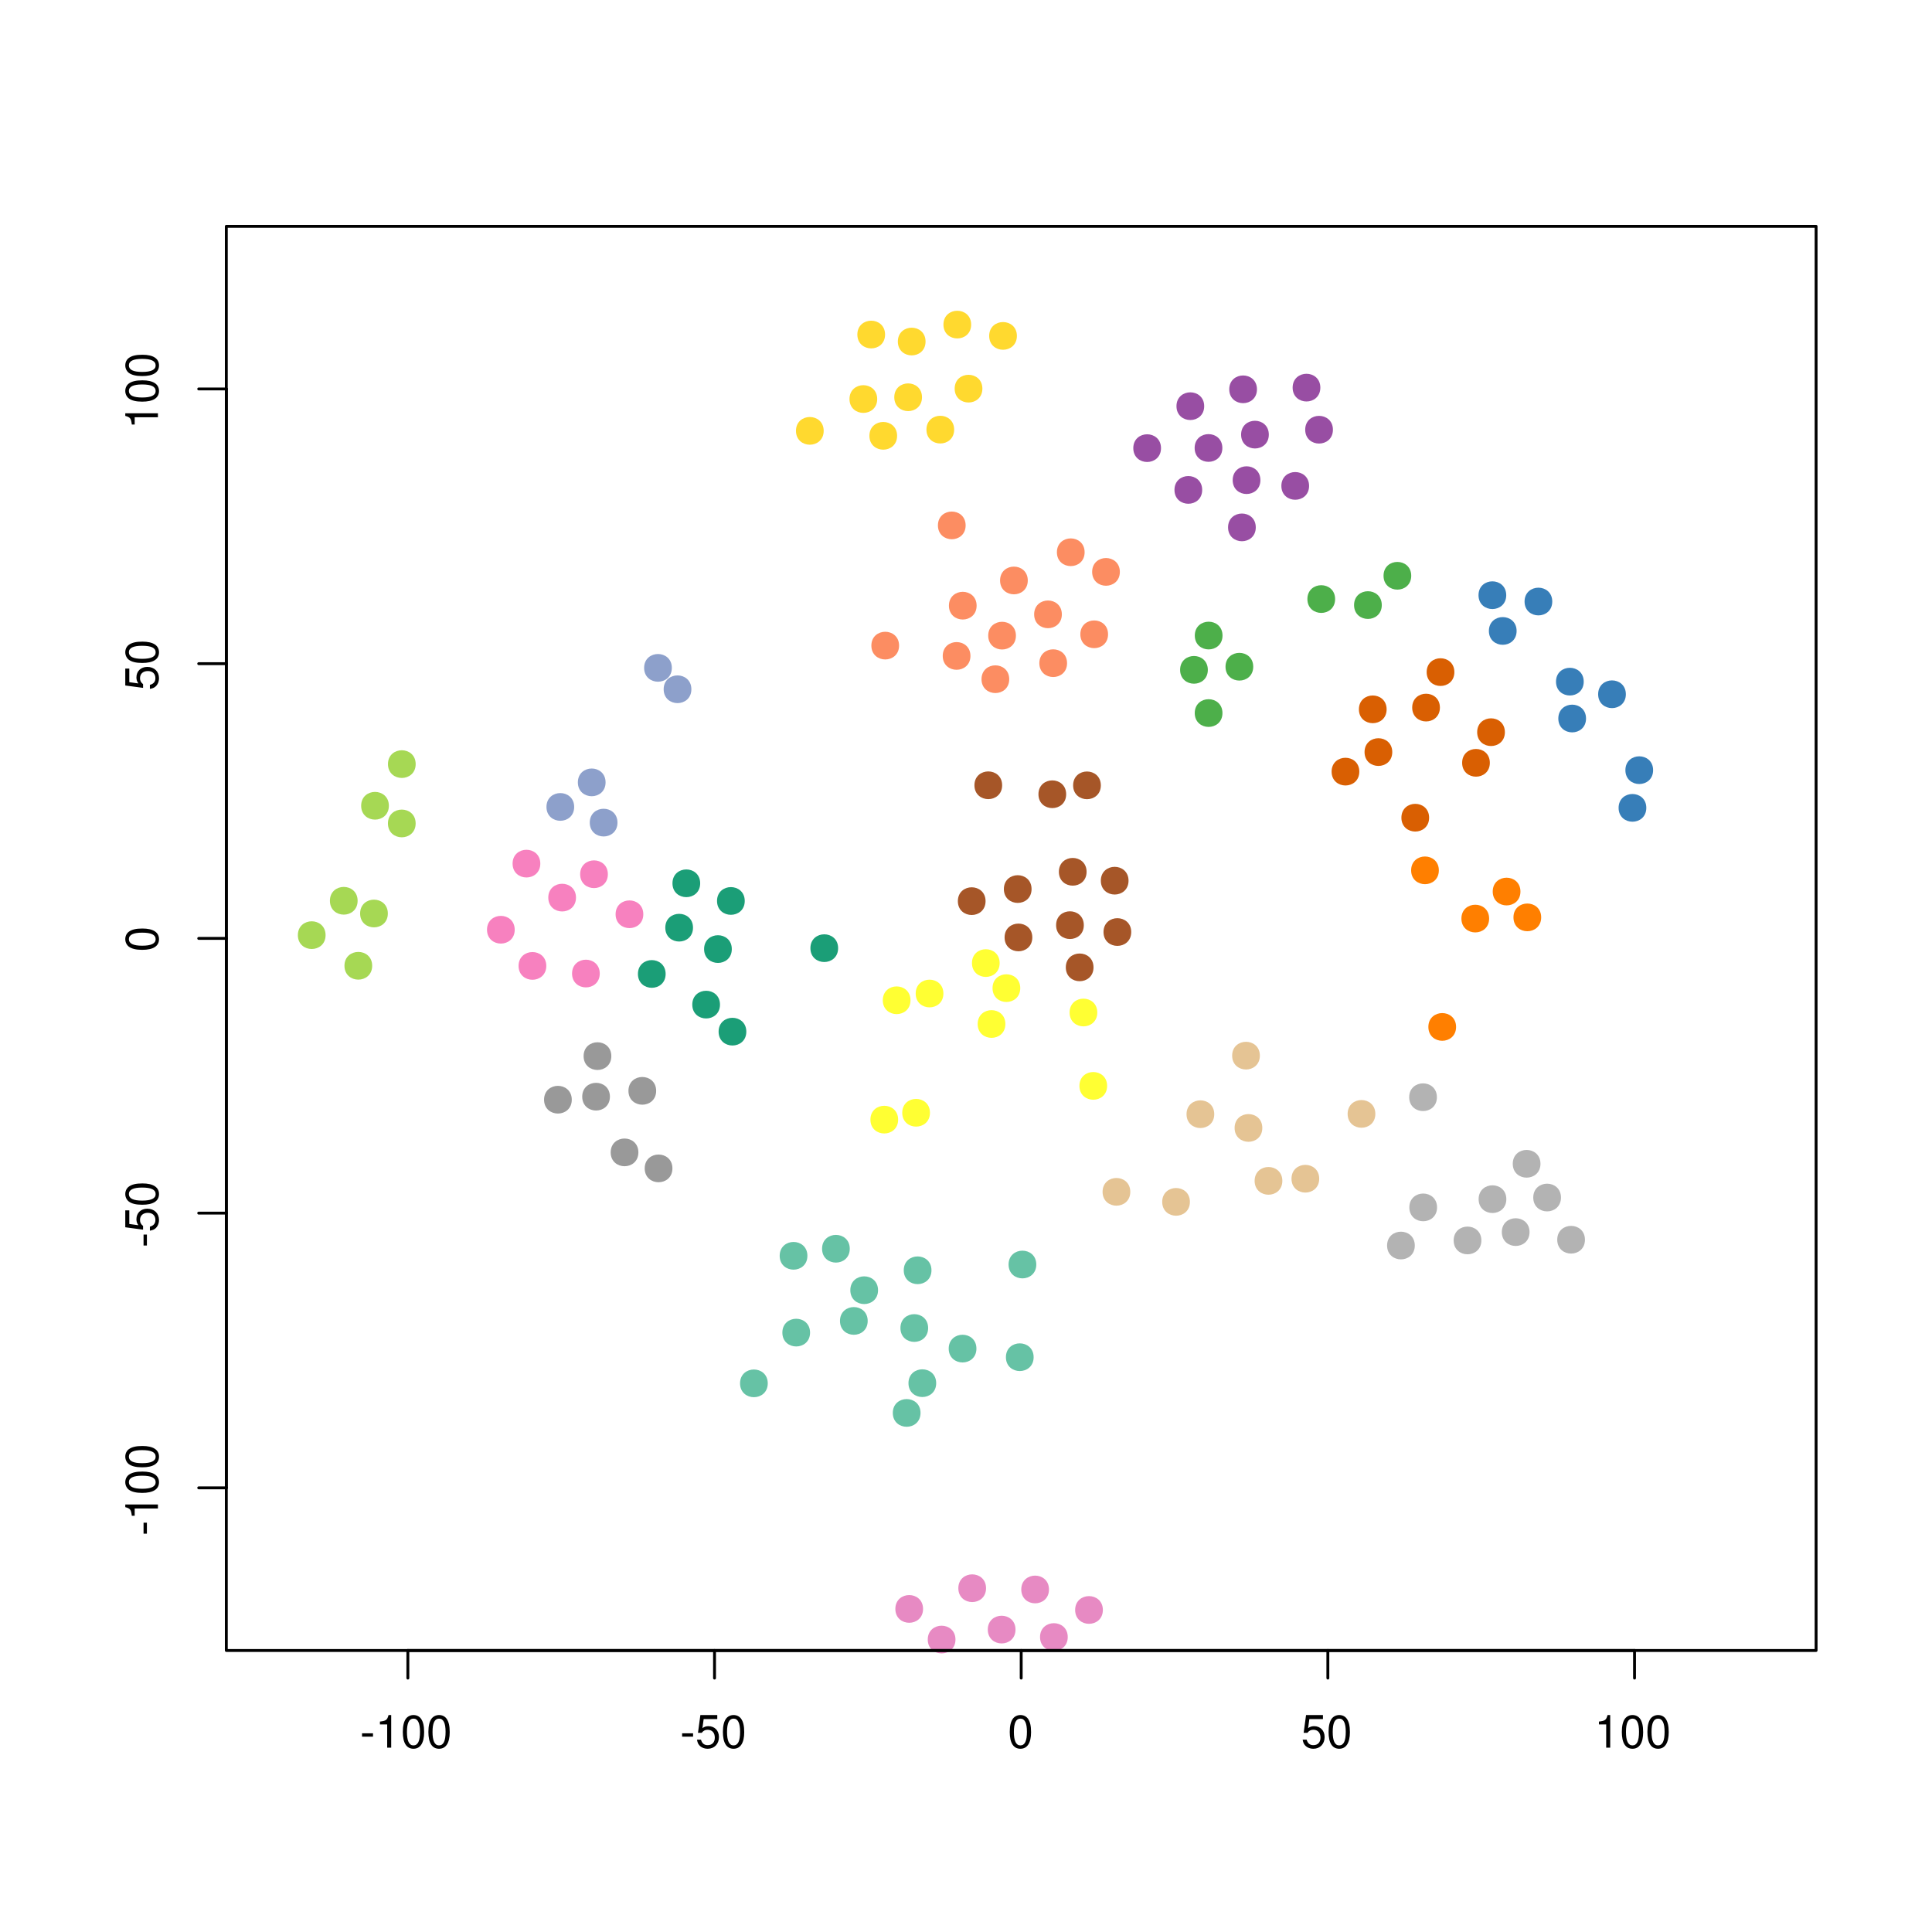 <?xml version="1.0" encoding="UTF-8"?>
<svg xmlns="http://www.w3.org/2000/svg" xmlns:xlink="http://www.w3.org/1999/xlink" width="504pt" height="504pt" viewBox="0 0 504 504" version="1.1">
<defs>
<g>
<symbol overflow="visible" id="glyph0-0">
<path style="stroke:none;" d=""/>
</symbol>
<symbol overflow="visible" id="glyph0-1">
<path style="stroke:none;" d="M 3.406 -3.75 L 0.547 -3.75 L 0.547 -2.875 L 3.406 -2.875 L 3.406 -3.75 Z M 3.406 -3.75 "/>
</symbol>
<symbol overflow="visible" id="glyph0-2">
<path style="stroke:none;" d="M 3.109 -6.062 L 3.109 0 L 4.156 0 L 4.156 -8.516 L 3.469 -8.516 C 3.094 -7.203 2.859 -7.016 1.219 -6.812 L 1.219 -6.062 L 3.109 -6.062 Z M 3.109 -6.062 "/>
</symbol>
<symbol overflow="visible" id="glyph0-3">
<path style="stroke:none;" d="M 3.297 -8.516 C 2.516 -8.516 1.781 -8.156 1.344 -7.578 C 0.797 -6.828 0.516 -5.688 0.516 -4.109 C 0.516 -1.25 1.469 0.281 3.297 0.281 C 5.094 0.281 6.078 -1.25 6.078 -4.047 C 6.078 -5.703 5.812 -6.797 5.25 -7.578 C 4.812 -8.172 4.109 -8.516 3.297 -8.516 Z M 3.297 -7.578 C 4.438 -7.578 5 -6.422 5 -4.141 C 5 -1.734 4.453 -0.594 3.281 -0.594 C 2.156 -0.594 1.594 -1.781 1.594 -4.109 C 1.594 -6.438 2.156 -7.578 3.297 -7.578 Z M 3.297 -7.578 "/>
</symbol>
<symbol overflow="visible" id="glyph0-4">
<path style="stroke:none;" d="M 5.719 -8.516 L 1.312 -8.516 L 0.688 -3.875 L 1.656 -3.875 C 2.141 -4.469 2.562 -4.672 3.219 -4.672 C 4.359 -4.672 5.078 -3.891 5.078 -2.625 C 5.078 -1.406 4.375 -0.656 3.219 -0.656 C 2.297 -0.656 1.734 -1.125 1.469 -2.094 L 0.422 -2.094 C 0.562 -1.391 0.688 -1.062 0.938 -0.75 C 1.422 -0.094 2.281 0.281 3.234 0.281 C 4.953 0.281 6.156 -0.969 6.156 -2.766 C 6.156 -4.453 5.047 -5.609 3.406 -5.609 C 2.812 -5.609 2.328 -5.453 1.844 -5.094 L 2.172 -7.469 L 5.719 -7.469 L 5.719 -8.516 Z M 5.719 -8.516 "/>
</symbol>
<symbol overflow="visible" id="glyph1-0">
<path style="stroke:none;" d=""/>
</symbol>
<symbol overflow="visible" id="glyph1-1">
<path style="stroke:none;" d="M -3.75 -3.406 L -3.75 -0.547 L -2.875 -0.547 L -2.875 -3.406 L -3.75 -3.406 Z M -3.75 -3.406 "/>
</symbol>
<symbol overflow="visible" id="glyph1-2">
<path style="stroke:none;" d="M -6.062 -3.109 L 0 -3.109 L 0 -4.156 L -8.516 -4.156 L -8.516 -3.469 C -7.203 -3.094 -7.016 -2.859 -6.812 -1.219 L -6.062 -1.219 L -6.062 -3.109 Z M -6.062 -3.109 "/>
</symbol>
<symbol overflow="visible" id="glyph1-3">
<path style="stroke:none;" d="M -8.516 -3.297 C -8.516 -2.516 -8.156 -1.781 -7.578 -1.344 C -6.828 -0.797 -5.688 -0.516 -4.109 -0.516 C -1.25 -0.516 0.281 -1.469 0.281 -3.297 C 0.281 -5.094 -1.25 -6.078 -4.047 -6.078 C -5.703 -6.078 -6.797 -5.812 -7.578 -5.25 C -8.172 -4.812 -8.516 -4.109 -8.516 -3.297 Z M -7.578 -3.297 C -7.578 -4.438 -6.422 -5 -4.141 -5 C -1.734 -5 -0.594 -4.453 -0.594 -3.281 C -0.594 -2.156 -1.781 -1.594 -4.109 -1.594 C -6.438 -1.594 -7.578 -2.156 -7.578 -3.297 Z M -7.578 -3.297 "/>
</symbol>
<symbol overflow="visible" id="glyph1-4">
<path style="stroke:none;" d="M -8.516 -5.719 L -8.516 -1.312 L -3.875 -0.688 L -3.875 -1.656 C -4.469 -2.141 -4.672 -2.562 -4.672 -3.219 C -4.672 -4.359 -3.891 -5.078 -2.625 -5.078 C -1.406 -5.078 -0.656 -4.375 -0.656 -3.219 C -0.656 -2.297 -1.125 -1.734 -2.094 -1.469 L -2.094 -0.422 C -1.391 -0.562 -1.062 -0.688 -0.75 -0.938 C -0.094 -1.422 0.281 -2.281 0.281 -3.234 C 0.281 -4.953 -0.969 -6.156 -2.766 -6.156 C -4.453 -6.156 -5.609 -5.047 -5.609 -3.406 C -5.609 -2.812 -5.453 -2.328 -5.094 -1.844 L -7.469 -2.172 L -7.469 -5.719 L -8.516 -5.719 Z M -8.516 -5.719 "/>
</symbol>
</g>
<clipPath id="clip1">
  <path d="M 59.039 59.039 L 474.758 59.039 L 474.758 431.559 L 59.039 431.559 Z M 59.039 59.039 "/>
</clipPath>
<clipPath id="clip2">
  <path d="M 0 0 L 505 0 L 505 505 L 0 505 Z M 0 0 "/>
</clipPath>
</defs>
<g id="surface0">
<rect x="0" y="0" width="504" height="504" style="fill:rgb(100%,100%,100%);fill-opacity:1;stroke:none;"/>
<g clip-path="url(#clip1)" clip-rule="nonzero">
<path style="fill-rule:nonzero;fill:rgb(30.196%,68.627%,29.02%);fill-opacity:1;stroke-width:0.75;stroke-linecap:round;stroke-linejoin:round;stroke:rgb(30.196%,68.627%,29.02%);stroke-opacity:1;stroke-miterlimit:10;" d="M 347.914 156.277 C 347.914 160.598 341.434 160.598 341.434 156.277 C 341.434 151.957 347.914 151.957 347.914 156.277 "/>
<path style="fill-rule:nonzero;fill:rgb(65.098%,33.725%,15.686%);fill-opacity:1;stroke-width:0.75;stroke-linecap:round;stroke-linejoin:round;stroke:rgb(65.098%,33.725%,15.686%);stroke-opacity:1;stroke-miterlimit:10;" d="M 283.082 227.426 C 283.082 231.746 276.602 231.746 276.602 227.426 C 276.602 223.105 283.082 223.105 283.082 227.426 "/>
<path style="fill-rule:nonzero;fill:rgb(85.098%,37.255%,0.784%);fill-opacity:1;stroke-width:0.75;stroke-linecap:round;stroke-linejoin:round;stroke:rgb(85.098%,37.255%,0.784%);stroke-opacity:1;stroke-miterlimit:10;" d="M 354.23 201.293 C 354.23 205.613 347.75 205.613 347.75 201.293 C 347.75 196.973 354.23 196.973 354.23 201.293 "/>
<path style="fill-rule:nonzero;fill:rgb(65.098%,33.725%,15.686%);fill-opacity:1;stroke-width:0.75;stroke-linecap:round;stroke-linejoin:round;stroke:rgb(65.098%,33.725%,15.686%);stroke-opacity:1;stroke-miterlimit:10;" d="M 282.359 241.348 C 282.359 245.668 275.879 245.668 275.879 241.348 C 275.879 237.027 282.359 237.027 282.359 241.348 "/>
<path style="fill-rule:nonzero;fill:rgb(85.098%,37.255%,0.784%);fill-opacity:1;stroke-width:0.75;stroke-linecap:round;stroke-linejoin:round;stroke:rgb(85.098%,37.255%,0.784%);stroke-opacity:1;stroke-miterlimit:10;" d="M 361.352 185.043 C 361.352 189.363 354.871 189.363 354.871 185.043 C 354.871 180.723 361.352 180.723 361.352 185.043 "/>
<path style="fill-rule:nonzero;fill:rgb(85.098%,37.255%,0.784%);fill-opacity:1;stroke-width:0.75;stroke-linecap:round;stroke-linejoin:round;stroke:rgb(85.098%,37.255%,0.784%);stroke-opacity:1;stroke-miterlimit:10;" d="M 392.203 191.004 C 392.203 195.324 385.723 195.324 385.723 191.004 C 385.723 186.684 392.203 186.684 392.203 191.004 "/>
<path style="fill-rule:nonzero;fill:rgb(21.569%,49.412%,72.157%);fill-opacity:1;stroke-width:0.75;stroke-linecap:round;stroke-linejoin:round;stroke:rgb(21.569%,49.412%,72.157%);stroke-opacity:1;stroke-miterlimit:10;" d="M 413.371 187.438 C 413.371 191.758 406.891 191.758 406.891 187.438 C 406.891 183.117 413.371 183.117 413.371 187.438 "/>
<path style="fill-rule:nonzero;fill:rgb(85.098%,37.255%,0.784%);fill-opacity:1;stroke-width:0.75;stroke-linecap:round;stroke-linejoin:round;stroke:rgb(85.098%,37.255%,0.784%);stroke-opacity:1;stroke-miterlimit:10;" d="M 388.281 198.996 C 388.281 203.316 381.801 203.316 381.801 198.996 C 381.801 194.676 388.281 194.676 388.281 198.996 "/>
<path style="fill-rule:nonzero;fill:rgb(21.569%,49.412%,72.157%);fill-opacity:1;stroke-width:0.75;stroke-linecap:round;stroke-linejoin:round;stroke:rgb(21.569%,49.412%,72.157%);stroke-opacity:1;stroke-miterlimit:10;" d="M 423.762 181.109 C 423.762 185.43 417.281 185.43 417.281 181.109 C 417.281 176.789 423.762 176.789 423.762 181.109 "/>
<path style="fill-rule:nonzero;fill:rgb(21.569%,49.412%,72.157%);fill-opacity:1;stroke-width:0.75;stroke-linecap:round;stroke-linejoin:round;stroke:rgb(21.569%,49.412%,72.157%);stroke-opacity:1;stroke-miterlimit:10;" d="M 412.77 177.82 C 412.77 182.141 406.289 182.141 406.289 177.82 C 406.289 173.5 412.77 173.5 412.77 177.82 "/>
<path style="fill-rule:nonzero;fill:rgb(10.588%,61.961%,46.667%);fill-opacity:1;stroke-width:0.75;stroke-linecap:round;stroke-linejoin:round;stroke:rgb(10.588%,61.961%,46.667%);stroke-opacity:1;stroke-miterlimit:10;" d="M 193.906 235.031 C 193.906 239.352 187.426 239.352 187.426 235.031 C 187.426 230.711 193.906 230.711 193.906 235.031 "/>
<path style="fill-rule:nonzero;fill:rgb(100%,85.098%,18.431%);fill-opacity:1;stroke-width:0.75;stroke-linecap:round;stroke-linejoin:round;stroke:rgb(100%,85.098%,18.431%);stroke-opacity:1;stroke-miterlimit:10;" d="M 248.535 112.078 C 248.535 116.398 242.055 116.398 242.055 112.078 C 242.055 107.758 248.535 107.758 248.535 112.078 "/>
<path style="fill-rule:nonzero;fill:rgb(96.863%,50.588%,74.902%);fill-opacity:1;stroke-width:0.75;stroke-linecap:round;stroke-linejoin:round;stroke:rgb(96.863%,50.588%,74.902%);stroke-opacity:1;stroke-miterlimit:10;" d="M 156.086 253.969 C 156.086 258.289 149.605 258.289 149.605 253.969 C 149.605 249.648 156.086 249.648 156.086 253.969 "/>
<path style="fill-rule:nonzero;fill:rgb(96.863%,50.588%,74.902%);fill-opacity:1;stroke-width:0.75;stroke-linecap:round;stroke-linejoin:round;stroke:rgb(96.863%,50.588%,74.902%);stroke-opacity:1;stroke-miterlimit:10;" d="M 167.445 238.504 C 167.445 242.824 160.965 242.824 160.965 238.504 C 160.965 234.184 167.445 234.184 167.445 238.504 "/>
<path style="fill-rule:nonzero;fill:rgb(100%,85.098%,18.431%);fill-opacity:1;stroke-width:0.75;stroke-linecap:round;stroke-linejoin:round;stroke:rgb(100%,85.098%,18.431%);stroke-opacity:1;stroke-miterlimit:10;" d="M 230.512 87.273 C 230.512 91.594 224.031 91.594 224.031 87.273 C 224.031 82.953 230.512 82.953 230.512 87.273 "/>
<path style="fill-rule:nonzero;fill:rgb(100%,85.098%,18.431%);fill-opacity:1;stroke-width:0.75;stroke-linecap:round;stroke-linejoin:round;stroke:rgb(100%,85.098%,18.431%);stroke-opacity:1;stroke-miterlimit:10;" d="M 228.461 104.098 C 228.461 108.418 221.98 108.418 221.98 104.098 C 221.98 99.777 228.461 99.777 228.461 104.098 "/>
<path style="fill-rule:nonzero;fill:rgb(98.824%,55.294%,38.431%);fill-opacity:1;stroke-width:0.75;stroke-linecap:round;stroke-linejoin:round;stroke:rgb(98.824%,55.294%,38.431%);stroke-opacity:1;stroke-miterlimit:10;" d="M 282.57 144.066 C 282.57 148.387 276.09 148.387 276.09 144.066 C 276.09 139.746 282.57 139.746 282.57 144.066 "/>
<path style="fill-rule:nonzero;fill:rgb(100%,85.098%,18.431%);fill-opacity:1;stroke-width:0.75;stroke-linecap:round;stroke-linejoin:round;stroke:rgb(100%,85.098%,18.431%);stroke-opacity:1;stroke-miterlimit:10;" d="M 233.652 113.691 C 233.652 118.012 227.176 118.012 227.176 113.691 C 227.176 109.371 233.652 109.371 233.652 113.691 "/>
<path style="fill-rule:nonzero;fill:rgb(10.588%,61.961%,46.667%);fill-opacity:1;stroke-width:0.75;stroke-linecap:round;stroke-linejoin:round;stroke:rgb(10.588%,61.961%,46.667%);stroke-opacity:1;stroke-miterlimit:10;" d="M 173.27 254.074 C 173.27 258.395 166.789 258.395 166.789 254.074 C 166.789 249.754 173.27 249.754 173.27 254.074 "/>
<path style="fill-rule:nonzero;fill:rgb(65.098%,33.725%,15.686%);fill-opacity:1;stroke-width:0.75;stroke-linecap:round;stroke-linejoin:round;stroke:rgb(65.098%,33.725%,15.686%);stroke-opacity:1;stroke-miterlimit:10;" d="M 284.891 252.355 C 284.891 256.676 278.41 256.676 278.41 252.355 C 278.41 248.035 284.891 248.035 284.891 252.355 "/>
<path style="fill-rule:nonzero;fill:rgb(100%,85.098%,18.431%);fill-opacity:1;stroke-width:0.75;stroke-linecap:round;stroke-linejoin:round;stroke:rgb(100%,85.098%,18.431%);stroke-opacity:1;stroke-miterlimit:10;" d="M 240.145 103.633 C 240.145 107.953 233.664 107.953 233.664 103.633 C 233.664 99.312 240.145 99.312 240.145 103.633 "/>
<path style="fill-rule:nonzero;fill:rgb(10.588%,61.961%,46.667%);fill-opacity:1;stroke-width:0.75;stroke-linecap:round;stroke-linejoin:round;stroke:rgb(10.588%,61.961%,46.667%);stroke-opacity:1;stroke-miterlimit:10;" d="M 218.266 247.348 C 218.266 251.668 211.785 251.668 211.785 247.348 C 211.785 243.027 218.266 243.027 218.266 247.348 "/>
<path style="fill-rule:nonzero;fill:rgb(100%,85.098%,18.431%);fill-opacity:1;stroke-width:0.75;stroke-linecap:round;stroke-linejoin:round;stroke:rgb(100%,85.098%,18.431%);stroke-opacity:1;stroke-miterlimit:10;" d="M 252.969 84.68 C 252.969 88.996 246.488 88.996 246.488 84.68 C 246.488 80.359 252.969 80.359 252.969 84.68 "/>
<path style="fill-rule:nonzero;fill:rgb(100%,85.098%,18.431%);fill-opacity:1;stroke-width:0.75;stroke-linecap:round;stroke-linejoin:round;stroke:rgb(100%,85.098%,18.431%);stroke-opacity:1;stroke-miterlimit:10;" d="M 255.898 101.387 C 255.898 105.707 249.418 105.707 249.418 101.387 C 249.418 97.07 255.898 97.07 255.898 101.387 "/>
<path style="fill-rule:nonzero;fill:rgb(85.098%,37.255%,0.784%);fill-opacity:1;stroke-width:0.75;stroke-linecap:round;stroke-linejoin:round;stroke:rgb(85.098%,37.255%,0.784%);stroke-opacity:1;stroke-miterlimit:10;" d="M 379.027 175.332 C 379.027 179.652 372.547 179.652 372.547 175.332 C 372.547 171.012 379.027 171.012 379.027 175.332 "/>
<path style="fill-rule:nonzero;fill:rgb(59.608%,30.588%,63.922%);fill-opacity:1;stroke-width:0.75;stroke-linecap:round;stroke-linejoin:round;stroke:rgb(59.608%,30.588%,63.922%);stroke-opacity:1;stroke-miterlimit:10;" d="M 313.238 127.801 C 313.238 132.121 306.758 132.121 306.758 127.801 C 306.758 123.48 313.238 123.48 313.238 127.801 "/>
<path style="fill-rule:nonzero;fill:rgb(85.098%,37.255%,0.784%);fill-opacity:1;stroke-width:0.75;stroke-linecap:round;stroke-linejoin:round;stroke:rgb(85.098%,37.255%,0.784%);stroke-opacity:1;stroke-miterlimit:10;" d="M 375.254 184.586 C 375.254 188.906 368.773 188.906 368.773 184.586 C 368.773 180.266 375.254 180.266 375.254 184.586 "/>
<path style="fill-rule:nonzero;fill:rgb(98.824%,55.294%,38.431%);fill-opacity:1;stroke-width:0.75;stroke-linecap:round;stroke-linejoin:round;stroke:rgb(98.824%,55.294%,38.431%);stroke-opacity:1;stroke-miterlimit:10;" d="M 254.395 158 C 254.395 162.32 247.918 162.32 247.918 158 C 247.918 153.68 254.395 153.68 254.395 158 "/>
<path style="fill-rule:nonzero;fill:rgb(98.824%,55.294%,38.431%);fill-opacity:1;stroke-width:0.75;stroke-linecap:round;stroke-linejoin:round;stroke:rgb(98.824%,55.294%,38.431%);stroke-opacity:1;stroke-miterlimit:10;" d="M 264.648 165.82 C 264.648 170.141 258.172 170.141 258.172 165.82 C 258.172 161.5 264.648 161.5 264.648 165.82 "/>
<path style="fill-rule:nonzero;fill:rgb(65.098%,33.725%,15.686%);fill-opacity:1;stroke-width:0.75;stroke-linecap:round;stroke-linejoin:round;stroke:rgb(65.098%,33.725%,15.686%);stroke-opacity:1;stroke-miterlimit:10;" d="M 277.754 207.195 C 277.754 211.516 271.273 211.516 271.273 207.195 C 271.273 202.875 277.754 202.875 277.754 207.195 "/>
<path style="fill-rule:nonzero;fill:rgb(100%,100%,20%);fill-opacity:1;stroke-width:0.75;stroke-linecap:round;stroke-linejoin:round;stroke:rgb(100%,100%,20%);stroke-opacity:1;stroke-miterlimit:10;" d="M 261.898 267.133 C 261.898 271.449 255.418 271.449 255.418 267.133 C 255.418 262.812 261.898 262.812 261.898 267.133 "/>
<path style="fill-rule:nonzero;fill:rgb(40%,76.078%,64.706%);fill-opacity:1;stroke-width:0.75;stroke-linecap:round;stroke-linejoin:round;stroke:rgb(40%,76.078%,64.706%);stroke-opacity:1;stroke-miterlimit:10;" d="M 225.98 344.59 C 225.98 348.91 219.5 348.91 219.5 344.59 C 219.5 340.27 225.98 340.27 225.98 344.59 "/>
<path style="fill-rule:nonzero;fill:rgb(10.588%,61.961%,46.667%);fill-opacity:1;stroke-width:0.75;stroke-linecap:round;stroke-linejoin:round;stroke:rgb(10.588%,61.961%,46.667%);stroke-opacity:1;stroke-miterlimit:10;" d="M 180.41 242.004 C 180.41 246.324 173.93 246.324 173.93 242.004 C 173.93 237.684 180.41 237.684 180.41 242.004 "/>
<path style="fill-rule:nonzero;fill:rgb(70.196%,70.196%,70.196%);fill-opacity:1;stroke-width:0.75;stroke-linecap:round;stroke-linejoin:round;stroke:rgb(70.196%,70.196%,70.196%);stroke-opacity:1;stroke-miterlimit:10;" d="M 368.703 324.922 C 368.703 329.242 362.223 329.242 362.223 324.922 C 362.223 320.602 368.703 320.602 368.703 324.922 "/>
<path style="fill-rule:nonzero;fill:rgb(98.824%,55.294%,38.431%);fill-opacity:1;stroke-width:0.75;stroke-linecap:round;stroke-linejoin:round;stroke:rgb(98.824%,55.294%,38.431%);stroke-opacity:1;stroke-miterlimit:10;" d="M 276.629 160.266 C 276.629 164.586 270.152 164.586 270.152 160.266 C 270.152 155.945 276.629 155.945 276.629 160.266 "/>
<path style="fill-rule:nonzero;fill:rgb(98.824%,55.294%,38.431%);fill-opacity:1;stroke-width:0.75;stroke-linecap:round;stroke-linejoin:round;stroke:rgb(98.824%,55.294%,38.431%);stroke-opacity:1;stroke-miterlimit:10;" d="M 251.531 137.062 C 251.531 141.379 245.051 141.379 245.051 137.062 C 245.051 132.742 251.531 132.742 251.531 137.062 "/>
<path style="fill-rule:nonzero;fill:rgb(85.098%,37.255%,0.784%);fill-opacity:1;stroke-width:0.75;stroke-linecap:round;stroke-linejoin:round;stroke:rgb(85.098%,37.255%,0.784%);stroke-opacity:1;stroke-miterlimit:10;" d="M 362.824 196.195 C 362.824 200.516 356.344 200.516 356.344 196.195 C 356.344 191.875 362.824 191.875 362.824 196.195 "/>
<path style="fill-rule:nonzero;fill:rgb(60%,60%,60%);fill-opacity:1;stroke-width:0.75;stroke-linecap:round;stroke-linejoin:round;stroke:rgb(60%,60%,60%);stroke-opacity:1;stroke-miterlimit:10;" d="M 166.16 300.621 C 166.16 304.941 159.684 304.941 159.684 300.621 C 159.684 296.301 166.16 296.301 166.16 300.621 "/>
<path style="fill-rule:nonzero;fill:rgb(10.588%,61.961%,46.667%);fill-opacity:1;stroke-width:0.75;stroke-linecap:round;stroke-linejoin:round;stroke:rgb(10.588%,61.961%,46.667%);stroke-opacity:1;stroke-miterlimit:10;" d="M 187.449 262.074 C 187.449 266.395 180.969 266.395 180.969 262.074 C 180.969 257.754 187.449 257.754 187.449 262.074 "/>
<path style="fill-rule:nonzero;fill:rgb(89.804%,76.863%,58.039%);fill-opacity:1;stroke-width:0.75;stroke-linecap:round;stroke-linejoin:round;stroke:rgb(89.804%,76.863%,58.039%);stroke-opacity:1;stroke-miterlimit:10;" d="M 328.922 294.246 C 328.922 298.566 322.445 298.566 322.445 294.246 C 322.445 289.926 328.922 289.926 328.922 294.246 "/>
<path style="fill-rule:nonzero;fill:rgb(10.588%,61.961%,46.667%);fill-opacity:1;stroke-width:0.75;stroke-linecap:round;stroke-linejoin:round;stroke:rgb(10.588%,61.961%,46.667%);stroke-opacity:1;stroke-miterlimit:10;" d="M 190.531 247.586 C 190.531 251.906 184.051 251.906 184.051 247.586 C 184.051 243.266 190.531 243.266 190.531 247.586 "/>
<path style="fill-rule:nonzero;fill:rgb(10.588%,61.961%,46.667%);fill-opacity:1;stroke-width:0.75;stroke-linecap:round;stroke-linejoin:round;stroke:rgb(10.588%,61.961%,46.667%);stroke-opacity:1;stroke-miterlimit:10;" d="M 182.281 230.426 C 182.281 234.746 175.801 234.746 175.801 230.426 C 175.801 226.105 182.281 226.105 182.281 230.426 "/>
<path style="fill-rule:nonzero;fill:rgb(100%,85.098%,18.431%);fill-opacity:1;stroke-width:0.75;stroke-linecap:round;stroke-linejoin:round;stroke:rgb(100%,85.098%,18.431%);stroke-opacity:1;stroke-miterlimit:10;" d="M 241.074 89.098 C 241.074 93.418 234.594 93.418 234.594 89.098 C 234.594 84.781 241.074 84.781 241.074 89.098 "/>
<path style="fill-rule:nonzero;fill:rgb(100%,85.098%,18.431%);fill-opacity:1;stroke-width:0.75;stroke-linecap:round;stroke-linejoin:round;stroke:rgb(100%,85.098%,18.431%);stroke-opacity:1;stroke-miterlimit:10;" d="M 264.902 87.629 C 264.902 91.949 258.422 91.949 258.422 87.629 C 258.422 83.309 264.902 83.309 264.902 87.629 "/>
<path style="fill-rule:nonzero;fill:rgb(21.569%,49.412%,72.157%);fill-opacity:1;stroke-width:0.75;stroke-linecap:round;stroke-linejoin:round;stroke:rgb(21.569%,49.412%,72.157%);stroke-opacity:1;stroke-miterlimit:10;" d="M 404.562 156.922 C 404.562 161.242 398.086 161.242 398.086 156.922 C 398.086 152.602 404.562 152.602 404.562 156.922 "/>
<path style="fill-rule:nonzero;fill:rgb(21.569%,49.412%,72.157%);fill-opacity:1;stroke-width:0.75;stroke-linecap:round;stroke-linejoin:round;stroke:rgb(21.569%,49.412%,72.157%);stroke-opacity:1;stroke-miterlimit:10;" d="M 392.555 155.27 C 392.555 159.59 386.074 159.59 386.074 155.27 C 386.074 150.949 392.555 150.949 392.555 155.27 "/>
<path style="fill-rule:nonzero;fill:rgb(21.569%,49.412%,72.157%);fill-opacity:1;stroke-width:0.75;stroke-linecap:round;stroke-linejoin:round;stroke:rgb(21.569%,49.412%,72.157%);stroke-opacity:1;stroke-miterlimit:10;" d="M 395.262 164.594 C 395.262 168.914 388.781 168.914 388.781 164.594 C 388.781 160.273 395.262 160.273 395.262 164.594 "/>
<path style="fill-rule:nonzero;fill:rgb(85.098%,37.255%,0.784%);fill-opacity:1;stroke-width:0.75;stroke-linecap:round;stroke-linejoin:round;stroke:rgb(85.098%,37.255%,0.784%);stroke-opacity:1;stroke-miterlimit:10;" d="M 372.438 213.312 C 372.438 217.633 365.957 217.633 365.957 213.312 C 365.957 208.992 372.438 208.992 372.438 213.312 "/>
<path style="fill-rule:nonzero;fill:rgb(100%,49.804%,0%);fill-opacity:1;stroke-width:0.75;stroke-linecap:round;stroke-linejoin:round;stroke:rgb(100%,49.804%,0%);stroke-opacity:1;stroke-miterlimit:10;" d="M 401.672 239.316 C 401.672 243.637 395.191 243.637 395.191 239.316 C 395.191 234.996 401.672 234.996 401.672 239.316 "/>
<path style="fill-rule:nonzero;fill:rgb(100%,49.804%,0%);fill-opacity:1;stroke-width:0.75;stroke-linecap:round;stroke-linejoin:round;stroke:rgb(100%,49.804%,0%);stroke-opacity:1;stroke-miterlimit:10;" d="M 396.262 232.578 C 396.262 236.898 389.781 236.898 389.781 232.578 C 389.781 228.258 396.262 228.258 396.262 232.578 "/>
<path style="fill-rule:nonzero;fill:rgb(100%,49.804%,0%);fill-opacity:1;stroke-width:0.75;stroke-linecap:round;stroke-linejoin:round;stroke:rgb(100%,49.804%,0%);stroke-opacity:1;stroke-miterlimit:10;" d="M 388.094 239.629 C 388.094 243.945 381.613 243.945 381.613 239.629 C 381.613 235.309 388.094 235.309 388.094 239.629 "/>
<path style="fill-rule:nonzero;fill:rgb(100%,49.804%,0%);fill-opacity:1;stroke-width:0.75;stroke-linecap:round;stroke-linejoin:round;stroke:rgb(100%,49.804%,0%);stroke-opacity:1;stroke-miterlimit:10;" d="M 374.977 227.047 C 374.977 231.363 368.496 231.363 368.496 227.047 C 368.496 222.727 374.977 222.727 374.977 227.047 "/>
<path style="fill-rule:nonzero;fill:rgb(65.098%,33.725%,15.686%);fill-opacity:1;stroke-width:0.75;stroke-linecap:round;stroke-linejoin:round;stroke:rgb(65.098%,33.725%,15.686%);stroke-opacity:1;stroke-miterlimit:10;" d="M 268.922 244.551 C 268.922 248.867 262.441 248.867 262.441 244.551 C 262.441 240.23 268.922 240.23 268.922 244.551 "/>
<path style="fill-rule:nonzero;fill:rgb(100%,100%,20%);fill-opacity:1;stroke-width:0.75;stroke-linecap:round;stroke-linejoin:round;stroke:rgb(100%,100%,20%);stroke-opacity:1;stroke-miterlimit:10;" d="M 260.406 251.234 C 260.406 255.555 253.93 255.555 253.93 251.234 C 253.93 246.918 260.406 246.918 260.406 251.234 "/>
<path style="fill-rule:nonzero;fill:rgb(65.098%,33.725%,15.686%);fill-opacity:1;stroke-width:0.75;stroke-linecap:round;stroke-linejoin:round;stroke:rgb(65.098%,33.725%,15.686%);stroke-opacity:1;stroke-miterlimit:10;" d="M 256.73 235.082 C 256.73 239.402 250.25 239.402 250.25 235.082 C 250.25 230.762 256.73 230.762 256.73 235.082 "/>
<path style="fill-rule:nonzero;fill:rgb(65.098%,33.725%,15.686%);fill-opacity:1;stroke-width:0.75;stroke-linecap:round;stroke-linejoin:round;stroke:rgb(65.098%,33.725%,15.686%);stroke-opacity:1;stroke-miterlimit:10;" d="M 268.73 231.93 C 268.73 236.25 262.254 236.25 262.254 231.93 C 262.254 227.609 268.73 227.609 268.73 231.93 "/>
<path style="fill-rule:nonzero;fill:rgb(96.863%,50.588%,74.902%);fill-opacity:1;stroke-width:0.75;stroke-linecap:round;stroke-linejoin:round;stroke:rgb(96.863%,50.588%,74.902%);stroke-opacity:1;stroke-miterlimit:10;" d="M 133.898 242.539 C 133.898 246.859 127.418 246.859 127.418 242.539 C 127.418 238.219 133.898 238.219 133.898 242.539 "/>
<path style="fill-rule:nonzero;fill:rgb(40%,76.078%,64.706%);fill-opacity:1;stroke-width:0.75;stroke-linecap:round;stroke-linejoin:round;stroke:rgb(40%,76.078%,64.706%);stroke-opacity:1;stroke-miterlimit:10;" d="M 228.68 336.574 C 228.68 340.895 222.199 340.895 222.199 336.574 C 222.199 332.254 228.68 332.254 228.68 336.574 "/>
<path style="fill-rule:nonzero;fill:rgb(40%,76.078%,64.706%);fill-opacity:1;stroke-width:0.75;stroke-linecap:round;stroke-linejoin:round;stroke:rgb(40%,76.078%,64.706%);stroke-opacity:1;stroke-miterlimit:10;" d="M 239.762 368.59 C 239.762 372.91 233.281 372.91 233.281 368.59 C 233.281 364.27 239.762 364.27 239.762 368.59 "/>
<path style="fill-rule:nonzero;fill:rgb(40%,76.078%,64.706%);fill-opacity:1;stroke-width:0.75;stroke-linecap:round;stroke-linejoin:round;stroke:rgb(40%,76.078%,64.706%);stroke-opacity:1;stroke-miterlimit:10;" d="M 243.848 360.828 C 243.848 365.148 237.367 365.148 237.367 360.828 C 237.367 356.508 243.848 356.508 243.848 360.828 "/>
<path style="fill-rule:nonzero;fill:rgb(100%,49.804%,0%);fill-opacity:1;stroke-width:0.75;stroke-linecap:round;stroke-linejoin:round;stroke:rgb(100%,49.804%,0%);stroke-opacity:1;stroke-miterlimit:10;" d="M 379.473 267.895 C 379.473 272.215 372.992 272.215 372.992 267.895 C 372.992 263.574 379.473 263.574 379.473 267.895 "/>
<path style="fill-rule:nonzero;fill:rgb(40%,76.078%,64.706%);fill-opacity:1;stroke-width:0.75;stroke-linecap:round;stroke-linejoin:round;stroke:rgb(40%,76.078%,64.706%);stroke-opacity:1;stroke-miterlimit:10;" d="M 254.344 351.809 C 254.344 356.129 247.863 356.129 247.863 351.809 C 247.863 347.488 254.344 347.488 254.344 351.809 "/>
<path style="fill-rule:nonzero;fill:rgb(40%,76.078%,64.706%);fill-opacity:1;stroke-width:0.75;stroke-linecap:round;stroke-linejoin:round;stroke:rgb(40%,76.078%,64.706%);stroke-opacity:1;stroke-miterlimit:10;" d="M 199.91 360.875 C 199.91 365.191 193.43 365.191 193.43 360.875 C 193.43 356.555 199.91 356.555 199.91 360.875 "/>
<path style="fill-rule:nonzero;fill:rgb(40%,76.078%,64.706%);fill-opacity:1;stroke-width:0.75;stroke-linecap:round;stroke-linejoin:round;stroke:rgb(40%,76.078%,64.706%);stroke-opacity:1;stroke-miterlimit:10;" d="M 241.746 346.441 C 241.746 350.762 235.27 350.762 235.27 346.441 C 235.27 342.121 241.746 342.121 241.746 346.441 "/>
<path style="fill-rule:nonzero;fill:rgb(100%,100%,20%);fill-opacity:1;stroke-width:0.75;stroke-linecap:round;stroke-linejoin:round;stroke:rgb(100%,100%,20%);stroke-opacity:1;stroke-miterlimit:10;" d="M 285.875 264.133 C 285.875 268.453 279.395 268.453 279.395 264.133 C 279.395 259.812 285.875 259.812 285.875 264.133 "/>
<path style="fill-rule:nonzero;fill:rgb(21.569%,49.412%,72.157%);fill-opacity:1;stroke-width:0.75;stroke-linecap:round;stroke-linejoin:round;stroke:rgb(21.569%,49.412%,72.157%);stroke-opacity:1;stroke-miterlimit:10;" d="M 429.098 210.746 C 429.098 215.066 422.617 215.066 422.617 210.746 C 422.617 206.426 429.098 206.426 429.098 210.746 "/>
<path style="fill-rule:nonzero;fill:rgb(21.569%,49.412%,72.157%);fill-opacity:1;stroke-width:0.75;stroke-linecap:round;stroke-linejoin:round;stroke:rgb(21.569%,49.412%,72.157%);stroke-opacity:1;stroke-miterlimit:10;" d="M 430.871 200.914 C 430.871 205.234 424.391 205.234 424.391 200.914 C 424.391 196.594 430.871 196.594 430.871 200.914 "/>
<path style="fill-rule:nonzero;fill:rgb(89.412%,10.196%,10.98%);fill-opacity:1;stroke-width:0.75;stroke-linecap:round;stroke-linejoin:round;stroke:rgb(89.412%,10.196%,10.98%);stroke-opacity:1;stroke-miterlimit:10;" d="M 40.645 325.738 C 40.645 330.059 34.164 330.059 34.164 325.738 C 34.164 321.418 40.645 321.418 40.645 325.738 "/>
<path style="fill-rule:nonzero;fill:rgb(65.098%,33.725%,15.686%);fill-opacity:1;stroke-width:0.75;stroke-linecap:round;stroke-linejoin:round;stroke:rgb(65.098%,33.725%,15.686%);stroke-opacity:1;stroke-miterlimit:10;" d="M 261.055 204.855 C 261.055 209.176 254.574 209.176 254.574 204.855 C 254.574 200.535 261.055 200.535 261.055 204.855 "/>
<path style="fill-rule:nonzero;fill:rgb(40%,76.078%,64.706%);fill-opacity:1;stroke-width:0.75;stroke-linecap:round;stroke-linejoin:round;stroke:rgb(40%,76.078%,64.706%);stroke-opacity:1;stroke-miterlimit:10;" d="M 269.961 329.875 C 269.961 334.195 263.48 334.195 263.48 329.875 C 263.48 325.555 269.961 325.555 269.961 329.875 "/>
<path style="fill-rule:nonzero;fill:rgb(89.804%,76.863%,58.039%);fill-opacity:1;stroke-width:0.75;stroke-linecap:round;stroke-linejoin:round;stroke:rgb(89.804%,76.863%,58.039%);stroke-opacity:1;stroke-miterlimit:10;" d="M 310.039 313.531 C 310.039 317.852 303.559 317.852 303.559 313.531 C 303.559 309.211 310.039 309.211 310.039 313.531 "/>
<path style="fill-rule:nonzero;fill:rgb(89.412%,10.196%,10.98%);fill-opacity:1;stroke-width:0.75;stroke-linecap:round;stroke-linejoin:round;stroke:rgb(89.412%,10.196%,10.98%);stroke-opacity:1;stroke-miterlimit:10;" d="M 33.602 389.09 C 33.602 393.41 27.121 393.41 27.121 389.09 C 27.121 384.77 33.602 384.77 33.602 389.09 "/>
<path style="fill-rule:nonzero;fill:rgb(100%,100%,20%);fill-opacity:1;stroke-width:0.75;stroke-linecap:round;stroke-linejoin:round;stroke:rgb(100%,100%,20%);stroke-opacity:1;stroke-miterlimit:10;" d="M 233.922 292.078 C 233.922 296.395 227.441 296.395 227.441 292.078 C 227.441 287.758 233.922 287.758 233.922 292.078 "/>
<path style="fill-rule:nonzero;fill:rgb(100%,100%,20%);fill-opacity:1;stroke-width:0.75;stroke-linecap:round;stroke-linejoin:round;stroke:rgb(100%,100%,20%);stroke-opacity:1;stroke-miterlimit:10;" d="M 242.223 290.285 C 242.223 294.605 235.742 294.605 235.742 290.285 C 235.742 285.965 242.223 285.965 242.223 290.285 "/>
<path style="fill-rule:nonzero;fill:rgb(10.588%,61.961%,46.667%);fill-opacity:1;stroke-width:0.75;stroke-linecap:round;stroke-linejoin:round;stroke:rgb(10.588%,61.961%,46.667%);stroke-opacity:1;stroke-miterlimit:10;" d="M 194.316 269.129 C 194.316 273.449 187.836 273.449 187.836 269.129 C 187.836 264.809 194.316 264.809 194.316 269.129 "/>
<path style="fill-rule:nonzero;fill:rgb(100%,85.098%,18.431%);fill-opacity:1;stroke-width:0.75;stroke-linecap:round;stroke-linejoin:round;stroke:rgb(100%,85.098%,18.431%);stroke-opacity:1;stroke-miterlimit:10;" d="M 214.5 112.398 C 214.5 116.719 208.02 116.719 208.02 112.398 C 208.02 108.078 214.5 108.078 214.5 112.398 "/>
<path style="fill-rule:nonzero;fill:rgb(60%,60%,60%);fill-opacity:1;stroke-width:0.75;stroke-linecap:round;stroke-linejoin:round;stroke:rgb(60%,60%,60%);stroke-opacity:1;stroke-miterlimit:10;" d="M 175.039 304.797 C 175.039 309.117 168.559 309.117 168.559 304.797 C 168.559 300.477 175.039 300.477 175.039 304.797 "/>
<path style="fill-rule:nonzero;fill:rgb(65.098%,33.725%,15.686%);fill-opacity:1;stroke-width:0.75;stroke-linecap:round;stroke-linejoin:round;stroke:rgb(65.098%,33.725%,15.686%);stroke-opacity:1;stroke-miterlimit:10;" d="M 286.801 204.875 C 286.801 209.191 280.32 209.191 280.32 204.875 C 280.32 200.555 286.801 200.555 286.801 204.875 "/>
<path style="fill-rule:nonzero;fill:rgb(100%,100%,20%);fill-opacity:1;stroke-width:0.75;stroke-linecap:round;stroke-linejoin:round;stroke:rgb(100%,100%,20%);stroke-opacity:1;stroke-miterlimit:10;" d="M 265.777 257.773 C 265.777 262.094 259.297 262.094 259.297 257.773 C 259.297 253.453 265.777 253.453 265.777 257.773 "/>
<path style="fill-rule:nonzero;fill:rgb(30.196%,68.627%,29.02%);fill-opacity:1;stroke-width:0.75;stroke-linecap:round;stroke-linejoin:round;stroke:rgb(30.196%,68.627%,29.02%);stroke-opacity:1;stroke-miterlimit:10;" d="M 367.773 150.203 C 367.773 154.523 361.297 154.523 361.297 150.203 C 361.297 145.883 367.773 145.883 367.773 150.203 "/>
<path style="fill-rule:nonzero;fill:rgb(30.196%,68.627%,29.02%);fill-opacity:1;stroke-width:0.75;stroke-linecap:round;stroke-linejoin:round;stroke:rgb(30.196%,68.627%,29.02%);stroke-opacity:1;stroke-miterlimit:10;" d="M 360.09 157.848 C 360.09 162.168 353.609 162.168 353.609 157.848 C 353.609 153.527 360.09 153.527 360.09 157.848 "/>
<path style="fill-rule:nonzero;fill:rgb(65.098%,33.725%,15.686%);fill-opacity:1;stroke-width:0.75;stroke-linecap:round;stroke-linejoin:round;stroke:rgb(65.098%,33.725%,15.686%);stroke-opacity:1;stroke-miterlimit:10;" d="M 294.727 243.141 C 294.727 247.461 288.246 247.461 288.246 243.141 C 288.246 238.82 294.727 238.82 294.727 243.141 "/>
<path style="fill-rule:nonzero;fill:rgb(98.824%,55.294%,38.431%);fill-opacity:1;stroke-width:0.75;stroke-linecap:round;stroke-linejoin:round;stroke:rgb(98.824%,55.294%,38.431%);stroke-opacity:1;stroke-miterlimit:10;" d="M 234.168 168.422 C 234.168 172.738 227.688 172.738 227.688 168.422 C 227.688 164.102 234.168 164.102 234.168 168.422 "/>
<path style="fill-rule:nonzero;fill:rgb(65.098%,33.725%,15.686%);fill-opacity:1;stroke-width:0.75;stroke-linecap:round;stroke-linejoin:round;stroke:rgb(65.098%,33.725%,15.686%);stroke-opacity:1;stroke-miterlimit:10;" d="M 294.027 229.742 C 294.027 234.062 287.547 234.062 287.547 229.742 C 287.547 225.422 294.027 225.422 294.027 229.742 "/>
<path style="fill-rule:nonzero;fill:rgb(100%,100%,20%);fill-opacity:1;stroke-width:0.75;stroke-linecap:round;stroke-linejoin:round;stroke:rgb(100%,100%,20%);stroke-opacity:1;stroke-miterlimit:10;" d="M 245.73 259.18 C 245.73 263.496 239.25 263.496 239.25 259.18 C 239.25 254.859 245.73 254.859 245.73 259.18 "/>
<path style="fill-rule:nonzero;fill:rgb(100%,100%,20%);fill-opacity:1;stroke-width:0.75;stroke-linecap:round;stroke-linejoin:round;stroke:rgb(100%,100%,20%);stroke-opacity:1;stroke-miterlimit:10;" d="M 237.145 260.938 C 237.145 265.258 230.668 265.258 230.668 260.938 C 230.668 256.621 237.145 256.621 237.145 260.938 "/>
<path style="fill-rule:nonzero;fill:rgb(96.863%,50.588%,74.902%);fill-opacity:1;stroke-width:0.75;stroke-linecap:round;stroke-linejoin:round;stroke:rgb(96.863%,50.588%,74.902%);stroke-opacity:1;stroke-miterlimit:10;" d="M 142.137 251.977 C 142.137 256.297 135.656 256.297 135.656 251.977 C 135.656 247.656 142.137 247.656 142.137 251.977 "/>
<path style="fill-rule:nonzero;fill:rgb(96.863%,50.588%,74.902%);fill-opacity:1;stroke-width:0.75;stroke-linecap:round;stroke-linejoin:round;stroke:rgb(96.863%,50.588%,74.902%);stroke-opacity:1;stroke-miterlimit:10;" d="M 149.883 234.16 C 149.883 238.48 143.406 238.48 143.406 234.16 C 143.406 229.84 149.883 229.84 149.883 234.16 "/>
<path style="fill-rule:nonzero;fill:rgb(96.863%,50.588%,74.902%);fill-opacity:1;stroke-width:0.75;stroke-linecap:round;stroke-linejoin:round;stroke:rgb(96.863%,50.588%,74.902%);stroke-opacity:1;stroke-miterlimit:10;" d="M 140.574 225.293 C 140.574 229.613 134.094 229.613 134.094 225.293 C 134.094 220.973 140.574 220.973 140.574 225.293 "/>
<path style="fill-rule:nonzero;fill:rgb(55.294%,62.745%,79.608%);fill-opacity:1;stroke-width:0.75;stroke-linecap:round;stroke-linejoin:round;stroke:rgb(55.294%,62.745%,79.608%);stroke-opacity:1;stroke-miterlimit:10;" d="M 160.707 214.594 C 160.707 218.914 154.227 218.914 154.227 214.594 C 154.227 210.273 160.707 210.273 160.707 214.594 "/>
<path style="fill-rule:nonzero;fill:rgb(55.294%,62.745%,79.608%);fill-opacity:1;stroke-width:0.75;stroke-linecap:round;stroke-linejoin:round;stroke:rgb(55.294%,62.745%,79.608%);stroke-opacity:1;stroke-miterlimit:10;" d="M 149.41 210.504 C 149.41 214.824 142.93 214.824 142.93 210.504 C 142.93 206.184 149.41 206.184 149.41 210.504 "/>
<path style="fill-rule:nonzero;fill:rgb(96.863%,50.588%,74.902%);fill-opacity:1;stroke-width:0.75;stroke-linecap:round;stroke-linejoin:round;stroke:rgb(96.863%,50.588%,74.902%);stroke-opacity:1;stroke-miterlimit:10;" d="M 158.199 228.062 C 158.199 232.383 151.719 232.383 151.719 228.062 C 151.719 223.742 158.199 223.742 158.199 228.062 "/>
<path style="fill-rule:nonzero;fill:rgb(55.294%,62.745%,79.608%);fill-opacity:1;stroke-width:0.75;stroke-linecap:round;stroke-linejoin:round;stroke:rgb(55.294%,62.745%,79.608%);stroke-opacity:1;stroke-miterlimit:10;" d="M 157.602 204.098 C 157.602 208.418 151.121 208.418 151.121 204.098 C 151.121 199.777 157.602 199.777 157.602 204.098 "/>
<path style="fill-rule:nonzero;fill:rgb(40%,76.078%,64.706%);fill-opacity:1;stroke-width:0.75;stroke-linecap:round;stroke-linejoin:round;stroke:rgb(40%,76.078%,64.706%);stroke-opacity:1;stroke-miterlimit:10;" d="M 269.27 354.055 C 269.27 358.371 262.789 358.371 262.789 354.055 C 262.789 349.734 269.27 349.734 269.27 354.055 "/>
<path style="fill-rule:nonzero;fill:rgb(65.098%,84.706%,32.941%);fill-opacity:1;stroke-width:0.75;stroke-linecap:round;stroke-linejoin:round;stroke:rgb(65.098%,84.706%,32.941%);stroke-opacity:1;stroke-miterlimit:10;" d="M 108.062 199.332 C 108.062 203.652 101.582 203.652 101.582 199.332 C 101.582 195.012 108.062 195.012 108.062 199.332 "/>
<path style="fill-rule:nonzero;fill:rgb(65.098%,84.706%,32.941%);fill-opacity:1;stroke-width:0.75;stroke-linecap:round;stroke-linejoin:round;stroke:rgb(65.098%,84.706%,32.941%);stroke-opacity:1;stroke-miterlimit:10;" d="M 101.07 210.199 C 101.07 214.52 94.59 214.52 94.59 210.199 C 94.59 205.879 101.07 205.879 101.07 210.199 "/>
<path style="fill-rule:nonzero;fill:rgb(65.098%,84.706%,32.941%);fill-opacity:1;stroke-width:0.75;stroke-linecap:round;stroke-linejoin:round;stroke:rgb(65.098%,84.706%,32.941%);stroke-opacity:1;stroke-miterlimit:10;" d="M 108.055 214.812 C 108.055 219.133 101.574 219.133 101.574 214.812 C 101.574 210.492 108.055 210.492 108.055 214.812 "/>
<path style="fill-rule:nonzero;fill:rgb(65.098%,84.706%,32.941%);fill-opacity:1;stroke-width:0.75;stroke-linecap:round;stroke-linejoin:round;stroke:rgb(65.098%,84.706%,32.941%);stroke-opacity:1;stroke-miterlimit:10;" d="M 96.715 251.941 C 96.715 256.262 90.234 256.262 90.234 251.941 C 90.234 247.621 96.715 247.621 96.715 251.941 "/>
<path style="fill-rule:nonzero;fill:rgb(65.098%,84.706%,32.941%);fill-opacity:1;stroke-width:0.75;stroke-linecap:round;stroke-linejoin:round;stroke:rgb(65.098%,84.706%,32.941%);stroke-opacity:1;stroke-miterlimit:10;" d="M 92.918 234.984 C 92.918 239.305 86.438 239.305 86.438 234.984 C 86.438 230.664 92.918 230.664 92.918 234.984 "/>
<path style="fill-rule:nonzero;fill:rgb(65.098%,84.706%,32.941%);fill-opacity:1;stroke-width:0.75;stroke-linecap:round;stroke-linejoin:round;stroke:rgb(65.098%,84.706%,32.941%);stroke-opacity:1;stroke-miterlimit:10;" d="M 100.801 238.305 C 100.801 242.625 94.32 242.625 94.32 238.305 C 94.32 233.984 100.801 233.984 100.801 238.305 "/>
<path style="fill-rule:nonzero;fill:rgb(65.098%,84.706%,32.941%);fill-opacity:1;stroke-width:0.75;stroke-linecap:round;stroke-linejoin:round;stroke:rgb(65.098%,84.706%,32.941%);stroke-opacity:1;stroke-miterlimit:10;" d="M 84.559 243.953 C 84.559 248.273 78.078 248.273 78.078 243.953 C 78.078 239.633 84.559 239.633 84.559 243.953 "/>
<path style="fill-rule:nonzero;fill:rgb(55.294%,62.745%,79.608%);fill-opacity:1;stroke-width:0.75;stroke-linecap:round;stroke-linejoin:round;stroke:rgb(55.294%,62.745%,79.608%);stroke-opacity:1;stroke-miterlimit:10;" d="M 174.887 174.227 C 174.887 178.547 168.406 178.547 168.406 174.227 C 168.406 169.906 174.887 169.906 174.887 174.227 "/>
<path style="fill-rule:nonzero;fill:rgb(55.294%,62.745%,79.608%);fill-opacity:1;stroke-width:0.75;stroke-linecap:round;stroke-linejoin:round;stroke:rgb(55.294%,62.745%,79.608%);stroke-opacity:1;stroke-miterlimit:10;" d="M 179.984 179.809 C 179.984 184.129 173.504 184.129 173.504 179.809 C 173.504 175.488 179.984 175.488 179.984 179.809 "/>
<path style="fill-rule:nonzero;fill:rgb(90.588%,54.118%,76.471%);fill-opacity:1;stroke-width:0.75;stroke-linecap:round;stroke-linejoin:round;stroke:rgb(90.588%,54.118%,76.471%);stroke-opacity:1;stroke-miterlimit:10;" d="M 240.422 419.719 C 240.422 424.039 233.945 424.039 233.945 419.719 C 233.945 415.398 240.422 415.398 240.422 419.719 "/>
<path style="fill-rule:nonzero;fill:rgb(90.588%,54.118%,76.471%);fill-opacity:1;stroke-width:0.75;stroke-linecap:round;stroke-linejoin:round;stroke:rgb(90.588%,54.118%,76.471%);stroke-opacity:1;stroke-miterlimit:10;" d="M 248.879 427.711 C 248.879 432.031 242.398 432.031 242.398 427.711 C 242.398 423.391 248.879 423.391 248.879 427.711 "/>
<path style="fill-rule:nonzero;fill:rgb(90.588%,54.118%,76.471%);fill-opacity:1;stroke-width:0.75;stroke-linecap:round;stroke-linejoin:round;stroke:rgb(90.588%,54.118%,76.471%);stroke-opacity:1;stroke-miterlimit:10;" d="M 256.855 414.316 C 256.855 418.637 250.375 418.637 250.375 414.316 C 250.375 409.996 256.855 409.996 256.855 414.316 "/>
<path style="fill-rule:nonzero;fill:rgb(90.588%,54.118%,76.471%);fill-opacity:1;stroke-width:0.75;stroke-linecap:round;stroke-linejoin:round;stroke:rgb(90.588%,54.118%,76.471%);stroke-opacity:1;stroke-miterlimit:10;" d="M 264.539 425.109 C 264.539 429.43 258.059 429.43 258.059 425.109 C 258.059 420.789 264.539 420.789 264.539 425.109 "/>
<path style="fill-rule:nonzero;fill:rgb(90.588%,54.118%,76.471%);fill-opacity:1;stroke-width:0.75;stroke-linecap:round;stroke-linejoin:round;stroke:rgb(90.588%,54.118%,76.471%);stroke-opacity:1;stroke-miterlimit:10;" d="M 273.273 414.645 C 273.273 418.965 266.793 418.965 266.793 414.645 C 266.793 410.324 273.273 410.324 273.273 414.645 "/>
<path style="fill-rule:nonzero;fill:rgb(90.588%,54.118%,76.471%);fill-opacity:1;stroke-width:0.75;stroke-linecap:round;stroke-linejoin:round;stroke:rgb(90.588%,54.118%,76.471%);stroke-opacity:1;stroke-miterlimit:10;" d="M 278.168 427.055 C 278.168 431.375 271.688 431.375 271.688 427.055 C 271.688 422.734 278.168 422.734 278.168 427.055 "/>
<path style="fill-rule:nonzero;fill:rgb(90.588%,54.118%,76.471%);fill-opacity:1;stroke-width:0.75;stroke-linecap:round;stroke-linejoin:round;stroke:rgb(90.588%,54.118%,76.471%);stroke-opacity:1;stroke-miterlimit:10;" d="M 287.328 419.992 C 287.328 424.312 280.848 424.312 280.848 419.992 C 280.848 415.672 287.328 415.672 287.328 419.992 "/>
<path style="fill-rule:nonzero;fill:rgb(90.588%,54.118%,76.471%);fill-opacity:1;stroke-width:0.75;stroke-linecap:round;stroke-linejoin:round;stroke:rgb(90.588%,54.118%,76.471%);stroke-opacity:1;stroke-miterlimit:10;" d="M 232.293 438.066 C 232.293 442.387 225.812 442.387 225.812 438.066 C 225.812 433.746 232.293 433.746 232.293 438.066 "/>
<path style="fill-rule:nonzero;fill:rgb(90.588%,54.118%,76.471%);fill-opacity:1;stroke-width:0.75;stroke-linecap:round;stroke-linejoin:round;stroke:rgb(90.588%,54.118%,76.471%);stroke-opacity:1;stroke-miterlimit:10;" d="M 244.625 445.648 C 244.625 449.969 238.145 449.969 238.145 445.648 C 238.145 441.328 244.625 441.328 244.625 445.648 "/>
<path style="fill-rule:nonzero;fill:rgb(90.588%,54.118%,76.471%);fill-opacity:1;stroke-width:0.75;stroke-linecap:round;stroke-linejoin:round;stroke:rgb(90.588%,54.118%,76.471%);stroke-opacity:1;stroke-miterlimit:10;" d="M 240.109 454.02 C 240.109 458.34 233.629 458.34 233.629 454.02 C 233.629 449.699 240.109 449.699 240.109 454.02 "/>
<path style="fill-rule:nonzero;fill:rgb(90.588%,54.118%,76.471%);fill-opacity:1;stroke-width:0.75;stroke-linecap:round;stroke-linejoin:round;stroke:rgb(90.588%,54.118%,76.471%);stroke-opacity:1;stroke-miterlimit:10;" d="M 257.004 453.008 C 257.004 457.328 250.523 457.328 250.523 453.008 C 250.523 448.688 257.004 448.688 257.004 453.008 "/>
<path style="fill-rule:nonzero;fill:rgb(90.588%,54.118%,76.471%);fill-opacity:1;stroke-width:0.75;stroke-linecap:round;stroke-linejoin:round;stroke:rgb(90.588%,54.118%,76.471%);stroke-opacity:1;stroke-miterlimit:10;" d="M 260.191 441.113 C 260.191 445.434 253.711 445.434 253.711 441.113 C 253.711 436.793 260.191 436.793 260.191 441.113 "/>
<path style="fill-rule:nonzero;fill:rgb(90.588%,54.118%,76.471%);fill-opacity:1;stroke-width:0.75;stroke-linecap:round;stroke-linejoin:round;stroke:rgb(90.588%,54.118%,76.471%);stroke-opacity:1;stroke-miterlimit:10;" d="M 273.207 439.781 C 273.207 444.102 266.727 444.102 266.727 439.781 C 266.727 435.461 273.207 435.461 273.207 439.781 "/>
<path style="fill-rule:nonzero;fill:rgb(90.588%,54.118%,76.471%);fill-opacity:1;stroke-width:0.75;stroke-linecap:round;stroke-linejoin:round;stroke:rgb(90.588%,54.118%,76.471%);stroke-opacity:1;stroke-miterlimit:10;" d="M 284.152 445.359 C 284.152 449.68 277.672 449.68 277.672 445.359 C 277.672 441.039 284.152 441.039 284.152 445.359 "/>
<path style="fill-rule:nonzero;fill:rgb(90.588%,54.118%,76.471%);fill-opacity:1;stroke-width:0.75;stroke-linecap:round;stroke-linejoin:round;stroke:rgb(90.588%,54.118%,76.471%);stroke-opacity:1;stroke-miterlimit:10;" d="M 271.559 452.164 C 271.559 456.484 265.082 456.484 265.082 452.164 C 265.082 447.844 271.559 447.844 271.559 452.164 "/>
<path style="fill-rule:nonzero;fill:rgb(89.804%,76.863%,58.039%);fill-opacity:1;stroke-width:0.75;stroke-linecap:round;stroke-linejoin:round;stroke:rgb(89.804%,76.863%,58.039%);stroke-opacity:1;stroke-miterlimit:10;" d="M 343.77 307.492 C 343.77 311.812 337.289 311.812 337.289 307.492 C 337.289 303.172 343.77 303.172 343.77 307.492 "/>
<path style="fill-rule:nonzero;fill:rgb(98.824%,55.294%,38.431%);fill-opacity:1;stroke-width:0.75;stroke-linecap:round;stroke-linejoin:round;stroke:rgb(98.824%,55.294%,38.431%);stroke-opacity:1;stroke-miterlimit:10;" d="M 267.742 151.426 C 267.742 155.746 261.262 155.746 261.262 151.426 C 261.262 147.105 267.742 147.105 267.742 151.426 "/>
<path style="fill-rule:nonzero;fill:rgb(98.824%,55.294%,38.431%);fill-opacity:1;stroke-width:0.75;stroke-linecap:round;stroke-linejoin:round;stroke:rgb(98.824%,55.294%,38.431%);stroke-opacity:1;stroke-miterlimit:10;" d="M 262.902 177.184 C 262.902 181.504 256.422 181.504 256.422 177.184 C 256.422 172.863 262.902 172.863 262.902 177.184 "/>
<path style="fill-rule:nonzero;fill:rgb(70.196%,70.196%,70.196%);fill-opacity:1;stroke-width:0.75;stroke-linecap:round;stroke-linejoin:round;stroke:rgb(70.196%,70.196%,70.196%);stroke-opacity:1;stroke-miterlimit:10;" d="M 398.637 321.418 C 398.637 325.738 392.156 325.738 392.156 321.418 C 392.156 317.098 398.637 317.098 398.637 321.418 "/>
<path style="fill-rule:nonzero;fill:rgb(70.196%,70.196%,70.196%);fill-opacity:1;stroke-width:0.75;stroke-linecap:round;stroke-linejoin:round;stroke:rgb(70.196%,70.196%,70.196%);stroke-opacity:1;stroke-miterlimit:10;" d="M 413.09 323.406 C 413.09 327.727 406.609 327.727 406.609 323.406 C 406.609 319.09 413.09 319.09 413.09 323.406 "/>
<path style="fill-rule:nonzero;fill:rgb(89.804%,76.863%,58.039%);fill-opacity:1;stroke-width:0.75;stroke-linecap:round;stroke-linejoin:round;stroke:rgb(89.804%,76.863%,58.039%);stroke-opacity:1;stroke-miterlimit:10;" d="M 316.387 290.66 C 316.387 294.98 309.906 294.98 309.906 290.66 C 309.906 286.34 316.387 286.34 316.387 290.66 "/>
<path style="fill-rule:nonzero;fill:rgb(60%,60%,60%);fill-opacity:1;stroke-width:0.75;stroke-linecap:round;stroke-linejoin:round;stroke:rgb(60%,60%,60%);stroke-opacity:1;stroke-miterlimit:10;" d="M 159.102 275.512 C 159.102 279.832 152.621 279.832 152.621 275.512 C 152.621 271.191 159.102 271.191 159.102 275.512 "/>
<path style="fill-rule:nonzero;fill:rgb(70.196%,70.196%,70.196%);fill-opacity:1;stroke-width:0.75;stroke-linecap:round;stroke-linejoin:round;stroke:rgb(70.196%,70.196%,70.196%);stroke-opacity:1;stroke-miterlimit:10;" d="M 406.836 312.402 C 406.836 316.719 400.355 316.719 400.355 312.402 C 400.355 308.082 406.836 308.082 406.836 312.402 "/>
<path style="fill-rule:nonzero;fill:rgb(40%,76.078%,64.706%);fill-opacity:1;stroke-width:0.75;stroke-linecap:round;stroke-linejoin:round;stroke:rgb(40%,76.078%,64.706%);stroke-opacity:1;stroke-miterlimit:10;" d="M 221.305 325.758 C 221.305 330.078 214.828 330.078 214.828 325.758 C 214.828 321.438 221.305 321.438 221.305 325.758 "/>
<path style="fill-rule:nonzero;fill:rgb(59.608%,30.588%,63.922%);fill-opacity:1;stroke-width:0.75;stroke-linecap:round;stroke-linejoin:round;stroke:rgb(59.608%,30.588%,63.922%);stroke-opacity:1;stroke-miterlimit:10;" d="M 327.527 101.559 C 327.527 105.879 321.047 105.879 321.047 101.559 C 321.047 97.242 327.527 97.242 327.527 101.559 "/>
<path style="fill-rule:nonzero;fill:rgb(59.608%,30.588%,63.922%);fill-opacity:1;stroke-width:0.75;stroke-linecap:round;stroke-linejoin:round;stroke:rgb(59.608%,30.588%,63.922%);stroke-opacity:1;stroke-miterlimit:10;" d="M 327.219 137.578 C 327.219 141.898 320.738 141.898 320.738 137.578 C 320.738 133.258 327.219 133.258 327.219 137.578 "/>
<path style="fill-rule:nonzero;fill:rgb(98.824%,55.294%,38.431%);fill-opacity:1;stroke-width:0.75;stroke-linecap:round;stroke-linejoin:round;stroke:rgb(98.824%,55.294%,38.431%);stroke-opacity:1;stroke-miterlimit:10;" d="M 277.988 173.004 C 277.988 177.324 271.508 177.324 271.508 173.004 C 271.508 168.684 277.988 168.684 277.988 173.004 "/>
<path style="fill-rule:nonzero;fill:rgb(59.608%,30.588%,63.922%);fill-opacity:1;stroke-width:0.75;stroke-linecap:round;stroke-linejoin:round;stroke:rgb(59.608%,30.588%,63.922%);stroke-opacity:1;stroke-miterlimit:10;" d="M 318.5 116.863 C 318.5 121.184 312.02 121.184 312.02 116.863 C 312.02 112.543 318.5 112.543 318.5 116.863 "/>
<path style="fill-rule:nonzero;fill:rgb(59.608%,30.588%,63.922%);fill-opacity:1;stroke-width:0.75;stroke-linecap:round;stroke-linejoin:round;stroke:rgb(59.608%,30.588%,63.922%);stroke-opacity:1;stroke-miterlimit:10;" d="M 341.125 126.758 C 341.125 131.078 334.645 131.078 334.645 126.758 C 334.645 122.438 341.125 122.438 341.125 126.758 "/>
<path style="fill-rule:nonzero;fill:rgb(98.824%,55.294%,38.431%);fill-opacity:1;stroke-width:0.75;stroke-linecap:round;stroke-linejoin:round;stroke:rgb(98.824%,55.294%,38.431%);stroke-opacity:1;stroke-miterlimit:10;" d="M 291.762 149.188 C 291.762 153.508 285.281 153.508 285.281 149.188 C 285.281 144.867 291.762 144.867 291.762 149.188 "/>
<path style="fill-rule:nonzero;fill:rgb(98.824%,55.294%,38.431%);fill-opacity:1;stroke-width:0.75;stroke-linecap:round;stroke-linejoin:round;stroke:rgb(98.824%,55.294%,38.431%);stroke-opacity:1;stroke-miterlimit:10;" d="M 252.785 171.113 C 252.785 175.434 246.305 175.434 246.305 171.113 C 246.305 166.793 252.785 166.793 252.785 171.113 "/>
<path style="fill-rule:nonzero;fill:rgb(60%,60%,60%);fill-opacity:1;stroke-width:0.75;stroke-linecap:round;stroke-linejoin:round;stroke:rgb(60%,60%,60%);stroke-opacity:1;stroke-miterlimit:10;" d="M 158.734 286.09 C 158.734 290.41 152.258 290.41 152.258 286.09 C 152.258 281.77 158.734 281.77 158.734 286.09 "/>
<path style="fill-rule:nonzero;fill:rgb(59.608%,30.588%,63.922%);fill-opacity:1;stroke-width:0.75;stroke-linecap:round;stroke-linejoin:round;stroke:rgb(59.608%,30.588%,63.922%);stroke-opacity:1;stroke-miterlimit:10;" d="M 330.621 113.379 C 330.621 117.699 324.141 117.699 324.141 113.379 C 324.141 109.059 330.621 109.059 330.621 113.379 "/>
<path style="fill-rule:nonzero;fill:rgb(70.196%,70.196%,70.196%);fill-opacity:1;stroke-width:0.75;stroke-linecap:round;stroke-linejoin:round;stroke:rgb(70.196%,70.196%,70.196%);stroke-opacity:1;stroke-miterlimit:10;" d="M 401.488 303.598 C 401.488 307.918 395.008 307.918 395.008 303.598 C 395.008 299.277 401.488 299.277 401.488 303.598 "/>
<path style="fill-rule:nonzero;fill:rgb(30.196%,68.627%,29.02%);fill-opacity:1;stroke-width:0.75;stroke-linecap:round;stroke-linejoin:round;stroke:rgb(30.196%,68.627%,29.02%);stroke-opacity:1;stroke-miterlimit:10;" d="M 318.543 165.797 C 318.543 170.117 312.062 170.117 312.062 165.797 C 312.062 161.477 318.543 161.477 318.543 165.797 "/>
<path style="fill-rule:nonzero;fill:rgb(98.824%,55.294%,38.431%);fill-opacity:1;stroke-width:0.75;stroke-linecap:round;stroke-linejoin:round;stroke:rgb(98.824%,55.294%,38.431%);stroke-opacity:1;stroke-miterlimit:10;" d="M 288.684 165.469 C 288.684 169.789 282.203 169.789 282.203 165.469 C 282.203 161.148 288.684 161.148 288.684 165.469 "/>
<path style="fill-rule:nonzero;fill:rgb(59.608%,30.588%,63.922%);fill-opacity:1;stroke-width:0.75;stroke-linecap:round;stroke-linejoin:round;stroke:rgb(59.608%,30.588%,63.922%);stroke-opacity:1;stroke-miterlimit:10;" d="M 302.496 116.906 C 302.496 121.227 296.016 121.227 296.016 116.906 C 296.016 112.586 302.496 112.586 302.496 116.906 "/>
<path style="fill-rule:nonzero;fill:rgb(89.804%,76.863%,58.039%);fill-opacity:1;stroke-width:0.75;stroke-linecap:round;stroke-linejoin:round;stroke:rgb(89.804%,76.863%,58.039%);stroke-opacity:1;stroke-miterlimit:10;" d="M 358.41 290.582 C 358.41 294.902 351.93 294.902 351.93 290.582 C 351.93 286.262 358.41 286.262 358.41 290.582 "/>
<path style="fill-rule:nonzero;fill:rgb(70.196%,70.196%,70.196%);fill-opacity:1;stroke-width:0.75;stroke-linecap:round;stroke-linejoin:round;stroke:rgb(70.196%,70.196%,70.196%);stroke-opacity:1;stroke-miterlimit:10;" d="M 386.07 323.594 C 386.07 327.914 379.59 327.914 379.59 323.594 C 379.59 319.273 386.07 319.273 386.07 323.594 "/>
<path style="fill-rule:nonzero;fill:rgb(89.804%,76.863%,58.039%);fill-opacity:1;stroke-width:0.75;stroke-linecap:round;stroke-linejoin:round;stroke:rgb(89.804%,76.863%,58.039%);stroke-opacity:1;stroke-miterlimit:10;" d="M 328.285 275.387 C 328.285 279.707 321.805 279.707 321.805 275.387 C 321.805 271.066 328.285 271.066 328.285 275.387 "/>
<path style="fill-rule:nonzero;fill:rgb(89.804%,76.863%,58.039%);fill-opacity:1;stroke-width:0.75;stroke-linecap:round;stroke-linejoin:round;stroke:rgb(89.804%,76.863%,58.039%);stroke-opacity:1;stroke-miterlimit:10;" d="M 334.148 308.051 C 334.148 312.371 327.668 312.371 327.668 308.051 C 327.668 303.73 334.148 303.73 334.148 308.051 "/>
<path style="fill-rule:nonzero;fill:rgb(59.608%,30.588%,63.922%);fill-opacity:1;stroke-width:0.75;stroke-linecap:round;stroke-linejoin:round;stroke:rgb(59.608%,30.588%,63.922%);stroke-opacity:1;stroke-miterlimit:10;" d="M 344.062 101.121 C 344.062 105.441 337.582 105.441 337.582 101.121 C 337.582 96.801 344.062 96.801 344.062 101.121 "/>
<path style="fill-rule:nonzero;fill:rgb(59.608%,30.588%,63.922%);fill-opacity:1;stroke-width:0.75;stroke-linecap:round;stroke-linejoin:round;stroke:rgb(59.608%,30.588%,63.922%);stroke-opacity:1;stroke-miterlimit:10;" d="M 328.426 125.258 C 328.426 129.578 321.945 129.578 321.945 125.258 C 321.945 120.938 328.426 120.938 328.426 125.258 "/>
<path style="fill-rule:nonzero;fill:rgb(60%,60%,60%);fill-opacity:1;stroke-width:0.75;stroke-linecap:round;stroke-linejoin:round;stroke:rgb(60%,60%,60%);stroke-opacity:1;stroke-miterlimit:10;" d="M 170.797 284.566 C 170.797 288.887 164.316 288.887 164.316 284.566 C 164.316 280.246 170.797 280.246 170.797 284.566 "/>
<path style="fill-rule:nonzero;fill:rgb(59.608%,30.588%,63.922%);fill-opacity:1;stroke-width:0.75;stroke-linecap:round;stroke-linejoin:round;stroke:rgb(59.608%,30.588%,63.922%);stroke-opacity:1;stroke-miterlimit:10;" d="M 347.344 112.098 C 347.344 116.418 340.863 116.418 340.863 112.098 C 340.863 107.781 347.344 107.781 347.344 112.098 "/>
<path style="fill-rule:nonzero;fill:rgb(70.196%,70.196%,70.196%);fill-opacity:1;stroke-width:0.75;stroke-linecap:round;stroke-linejoin:round;stroke:rgb(70.196%,70.196%,70.196%);stroke-opacity:1;stroke-miterlimit:10;" d="M 392.582 312.824 C 392.582 317.145 386.102 317.145 386.102 312.824 C 386.102 308.504 392.582 308.504 392.582 312.824 "/>
<path style="fill-rule:nonzero;fill:rgb(89.804%,76.863%,58.039%);fill-opacity:1;stroke-width:0.75;stroke-linecap:round;stroke-linejoin:round;stroke:rgb(89.804%,76.863%,58.039%);stroke-opacity:1;stroke-miterlimit:10;" d="M 294.484 310.914 C 294.484 315.23 288.004 315.23 288.004 310.914 C 288.004 306.594 294.484 306.594 294.484 310.914 "/>
<path style="fill-rule:nonzero;fill:rgb(59.608%,30.588%,63.922%);fill-opacity:1;stroke-width:0.75;stroke-linecap:round;stroke-linejoin:round;stroke:rgb(59.608%,30.588%,63.922%);stroke-opacity:1;stroke-miterlimit:10;" d="M 313.762 105.961 C 313.762 110.281 307.281 110.281 307.281 105.961 C 307.281 101.641 313.762 101.641 313.762 105.961 "/>
<path style="fill-rule:nonzero;fill:rgb(30.196%,68.627%,29.02%);fill-opacity:1;stroke-width:0.75;stroke-linecap:round;stroke-linejoin:round;stroke:rgb(30.196%,68.627%,29.02%);stroke-opacity:1;stroke-miterlimit:10;" d="M 318.527 186.016 C 318.527 190.336 312.047 190.336 312.047 186.016 C 312.047 181.695 318.527 181.695 318.527 186.016 "/>
<path style="fill-rule:nonzero;fill:rgb(30.196%,68.627%,29.02%);fill-opacity:1;stroke-width:0.75;stroke-linecap:round;stroke-linejoin:round;stroke:rgb(30.196%,68.627%,29.02%);stroke-opacity:1;stroke-miterlimit:10;" d="M 326.555 173.926 C 326.555 178.246 320.074 178.246 320.074 173.926 C 320.074 169.605 326.555 169.605 326.555 173.926 "/>
<path style="fill-rule:nonzero;fill:rgb(30.196%,68.627%,29.02%);fill-opacity:1;stroke-width:0.75;stroke-linecap:round;stroke-linejoin:round;stroke:rgb(30.196%,68.627%,29.02%);stroke-opacity:1;stroke-miterlimit:10;" d="M 314.711 174.742 C 314.711 179.062 308.23 179.062 308.23 174.742 C 308.23 170.426 314.711 170.426 314.711 174.742 "/>
<path style="fill-rule:nonzero;fill:rgb(40%,76.078%,64.706%);fill-opacity:1;stroke-width:0.75;stroke-linecap:round;stroke-linejoin:round;stroke:rgb(40%,76.078%,64.706%);stroke-opacity:1;stroke-miterlimit:10;" d="M 210.945 347.637 C 210.945 351.957 204.469 351.957 204.469 347.637 C 204.469 343.32 210.945 343.32 210.945 347.637 "/>
<path style="fill-rule:nonzero;fill:rgb(40%,76.078%,64.706%);fill-opacity:1;stroke-width:0.75;stroke-linecap:round;stroke-linejoin:round;stroke:rgb(40%,76.078%,64.706%);stroke-opacity:1;stroke-miterlimit:10;" d="M 210.25 327.602 C 210.25 331.922 203.77 331.922 203.77 327.602 C 203.77 323.281 210.25 323.281 210.25 327.602 "/>
<path style="fill-rule:nonzero;fill:rgb(70.196%,70.196%,70.196%);fill-opacity:1;stroke-width:0.75;stroke-linecap:round;stroke-linejoin:round;stroke:rgb(70.196%,70.196%,70.196%);stroke-opacity:1;stroke-miterlimit:10;" d="M 374.469 286.23 C 374.469 290.551 367.988 290.551 367.988 286.23 C 367.988 281.91 374.469 281.91 374.469 286.23 "/>
<path style="fill-rule:nonzero;fill:rgb(100%,100%,20%);fill-opacity:1;stroke-width:0.75;stroke-linecap:round;stroke-linejoin:round;stroke:rgb(100%,100%,20%);stroke-opacity:1;stroke-miterlimit:10;" d="M 288.438 283.273 C 288.438 287.594 281.961 287.594 281.961 283.273 C 281.961 278.953 288.438 278.953 288.438 283.273 "/>
<path style="fill-rule:nonzero;fill:rgb(70.196%,70.196%,70.196%);fill-opacity:1;stroke-width:0.75;stroke-linecap:round;stroke-linejoin:round;stroke:rgb(70.196%,70.196%,70.196%);stroke-opacity:1;stroke-miterlimit:10;" d="M 374.508 314.973 C 374.508 319.293 368.027 319.293 368.027 314.973 C 368.027 310.652 374.508 310.652 374.508 314.973 "/>
<path style="fill-rule:nonzero;fill:rgb(60%,60%,60%);fill-opacity:1;stroke-width:0.75;stroke-linecap:round;stroke-linejoin:round;stroke:rgb(60%,60%,60%);stroke-opacity:1;stroke-miterlimit:10;" d="M 148.785 286.879 C 148.785 291.199 142.305 291.199 142.305 286.879 C 142.305 282.559 148.785 282.559 148.785 286.879 "/>
<path style="fill-rule:nonzero;fill:rgb(40%,76.078%,64.706%);fill-opacity:1;stroke-width:0.75;stroke-linecap:round;stroke-linejoin:round;stroke:rgb(40%,76.078%,64.706%);stroke-opacity:1;stroke-miterlimit:10;" d="M 242.617 331.379 C 242.617 335.699 236.137 335.699 236.137 331.379 C 236.137 327.059 242.617 327.059 242.617 331.379 "/>
</g>
<g clip-path="url(#clip2)" clip-rule="nonzero">
<path style="fill:none;stroke-width:0.75;stroke-linecap:round;stroke-linejoin:round;stroke:rgb(0%,0%,0%);stroke-opacity:1;stroke-miterlimit:10;" d="M 106.398 430.559 L 426.398 430.559 "/>
<path style="fill:none;stroke-width:0.75;stroke-linecap:round;stroke-linejoin:round;stroke:rgb(0%,0%,0%);stroke-opacity:1;stroke-miterlimit:10;" d="M 106.398 430.559 L 106.398 437.762 "/>
<path style="fill:none;stroke-width:0.75;stroke-linecap:round;stroke-linejoin:round;stroke:rgb(0%,0%,0%);stroke-opacity:1;stroke-miterlimit:10;" d="M 186.398 430.559 L 186.398 437.762 "/>
<path style="fill:none;stroke-width:0.75;stroke-linecap:round;stroke-linejoin:round;stroke:rgb(0%,0%,0%);stroke-opacity:1;stroke-miterlimit:10;" d="M 266.398 430.559 L 266.398 437.762 "/>
<path style="fill:none;stroke-width:0.75;stroke-linecap:round;stroke-linejoin:round;stroke:rgb(0%,0%,0%);stroke-opacity:1;stroke-miterlimit:10;" d="M 346.398 430.559 L 346.398 437.762 "/>
<path style="fill:none;stroke-width:0.75;stroke-linecap:round;stroke-linejoin:round;stroke:rgb(0%,0%,0%);stroke-opacity:1;stroke-miterlimit:10;" d="M 426.398 430.559 L 426.398 437.762 "/>
<g style="fill:rgb(0%,0%,0%);fill-opacity:1;">
  <use xlink:href="#glyph0-1" x="93.898" y="455.916"/>
  <use xlink:href="#glyph0-2" x="97.895" y="455.916"/>
  <use xlink:href="#glyph0-3" x="104.566" y="455.916"/>
  <use xlink:href="#glyph0-3" x="111.238" y="455.916"/>
</g>
<g style="fill:rgb(0%,0%,0%);fill-opacity:1;">
  <use xlink:href="#glyph0-1" x="177.398" y="455.916"/>
  <use xlink:href="#glyph0-4" x="181.395" y="455.916"/>
  <use xlink:href="#glyph0-3" x="188.066" y="455.916"/>
</g>
<g style="fill:rgb(0%,0%,0%);fill-opacity:1;">
  <use xlink:href="#glyph0-3" x="262.898" y="455.916"/>
</g>
<g style="fill:rgb(0%,0%,0%);fill-opacity:1;">
  <use xlink:href="#glyph0-4" x="339.398" y="455.916"/>
  <use xlink:href="#glyph0-3" x="346.07" y="455.916"/>
</g>
<g style="fill:rgb(0%,0%,0%);fill-opacity:1;">
  <use xlink:href="#glyph0-2" x="415.898" y="455.916"/>
  <use xlink:href="#glyph0-3" x="422.57" y="455.916"/>
  <use xlink:href="#glyph0-3" x="429.242" y="455.916"/>
</g>
<path style="fill:none;stroke-width:0.75;stroke-linecap:round;stroke-linejoin:round;stroke:rgb(0%,0%,0%);stroke-opacity:1;stroke-miterlimit:10;" d="M 59.039 388.133 L 59.039 101.465 "/>
<path style="fill:none;stroke-width:0.75;stroke-linecap:round;stroke-linejoin:round;stroke:rgb(0%,0%,0%);stroke-opacity:1;stroke-miterlimit:10;" d="M 59.039 388.133 L 51.84 388.133 "/>
<path style="fill:none;stroke-width:0.75;stroke-linecap:round;stroke-linejoin:round;stroke:rgb(0%,0%,0%);stroke-opacity:1;stroke-miterlimit:10;" d="M 59.039 316.465 L 51.84 316.465 "/>
<path style="fill:none;stroke-width:0.75;stroke-linecap:round;stroke-linejoin:round;stroke:rgb(0%,0%,0%);stroke-opacity:1;stroke-miterlimit:10;" d="M 59.039 244.801 L 51.84 244.801 "/>
<path style="fill:none;stroke-width:0.75;stroke-linecap:round;stroke-linejoin:round;stroke:rgb(0%,0%,0%);stroke-opacity:1;stroke-miterlimit:10;" d="M 59.039 173.133 L 51.84 173.133 "/>
<path style="fill:none;stroke-width:0.75;stroke-linecap:round;stroke-linejoin:round;stroke:rgb(0%,0%,0%);stroke-opacity:1;stroke-miterlimit:10;" d="M 59.039 101.465 L 51.84 101.465 "/>
<g style="fill:rgb(0%,0%,0%);fill-opacity:1;">
  <use xlink:href="#glyph1-1" x="41.197" y="400.633"/>
  <use xlink:href="#glyph1-2" x="41.197" y="396.637"/>
  <use xlink:href="#glyph1-3" x="41.197" y="389.965"/>
  <use xlink:href="#glyph1-3" x="41.197" y="383.293"/>
</g>
<g style="fill:rgb(0%,0%,0%);fill-opacity:1;">
  <use xlink:href="#glyph1-1" x="41.197" y="325.465"/>
  <use xlink:href="#glyph1-4" x="41.197" y="321.469"/>
  <use xlink:href="#glyph1-3" x="41.197" y="314.797"/>
</g>
<g style="fill:rgb(0%,0%,0%);fill-opacity:1;">
  <use xlink:href="#glyph1-3" x="41.197" y="248.301"/>
</g>
<g style="fill:rgb(0%,0%,0%);fill-opacity:1;">
  <use xlink:href="#glyph1-4" x="41.197" y="180.133"/>
  <use xlink:href="#glyph1-3" x="41.197" y="173.461"/>
</g>
<g style="fill:rgb(0%,0%,0%);fill-opacity:1;">
  <use xlink:href="#glyph1-2" x="41.197" y="111.965"/>
  <use xlink:href="#glyph1-3" x="41.197" y="105.293"/>
  <use xlink:href="#glyph1-3" x="41.197" y="98.621"/>
</g>
<path style="fill:none;stroke-width:0.75;stroke-linecap:round;stroke-linejoin:round;stroke:rgb(0%,0%,0%);stroke-opacity:1;stroke-miterlimit:10;" d="M 59.039 430.559 L 59.039 430.559 L 473.762 430.559 L 473.762 59.039 L 59.039 59.039 L 59.039 430.559 "/>
</g>
</g>
</svg>
